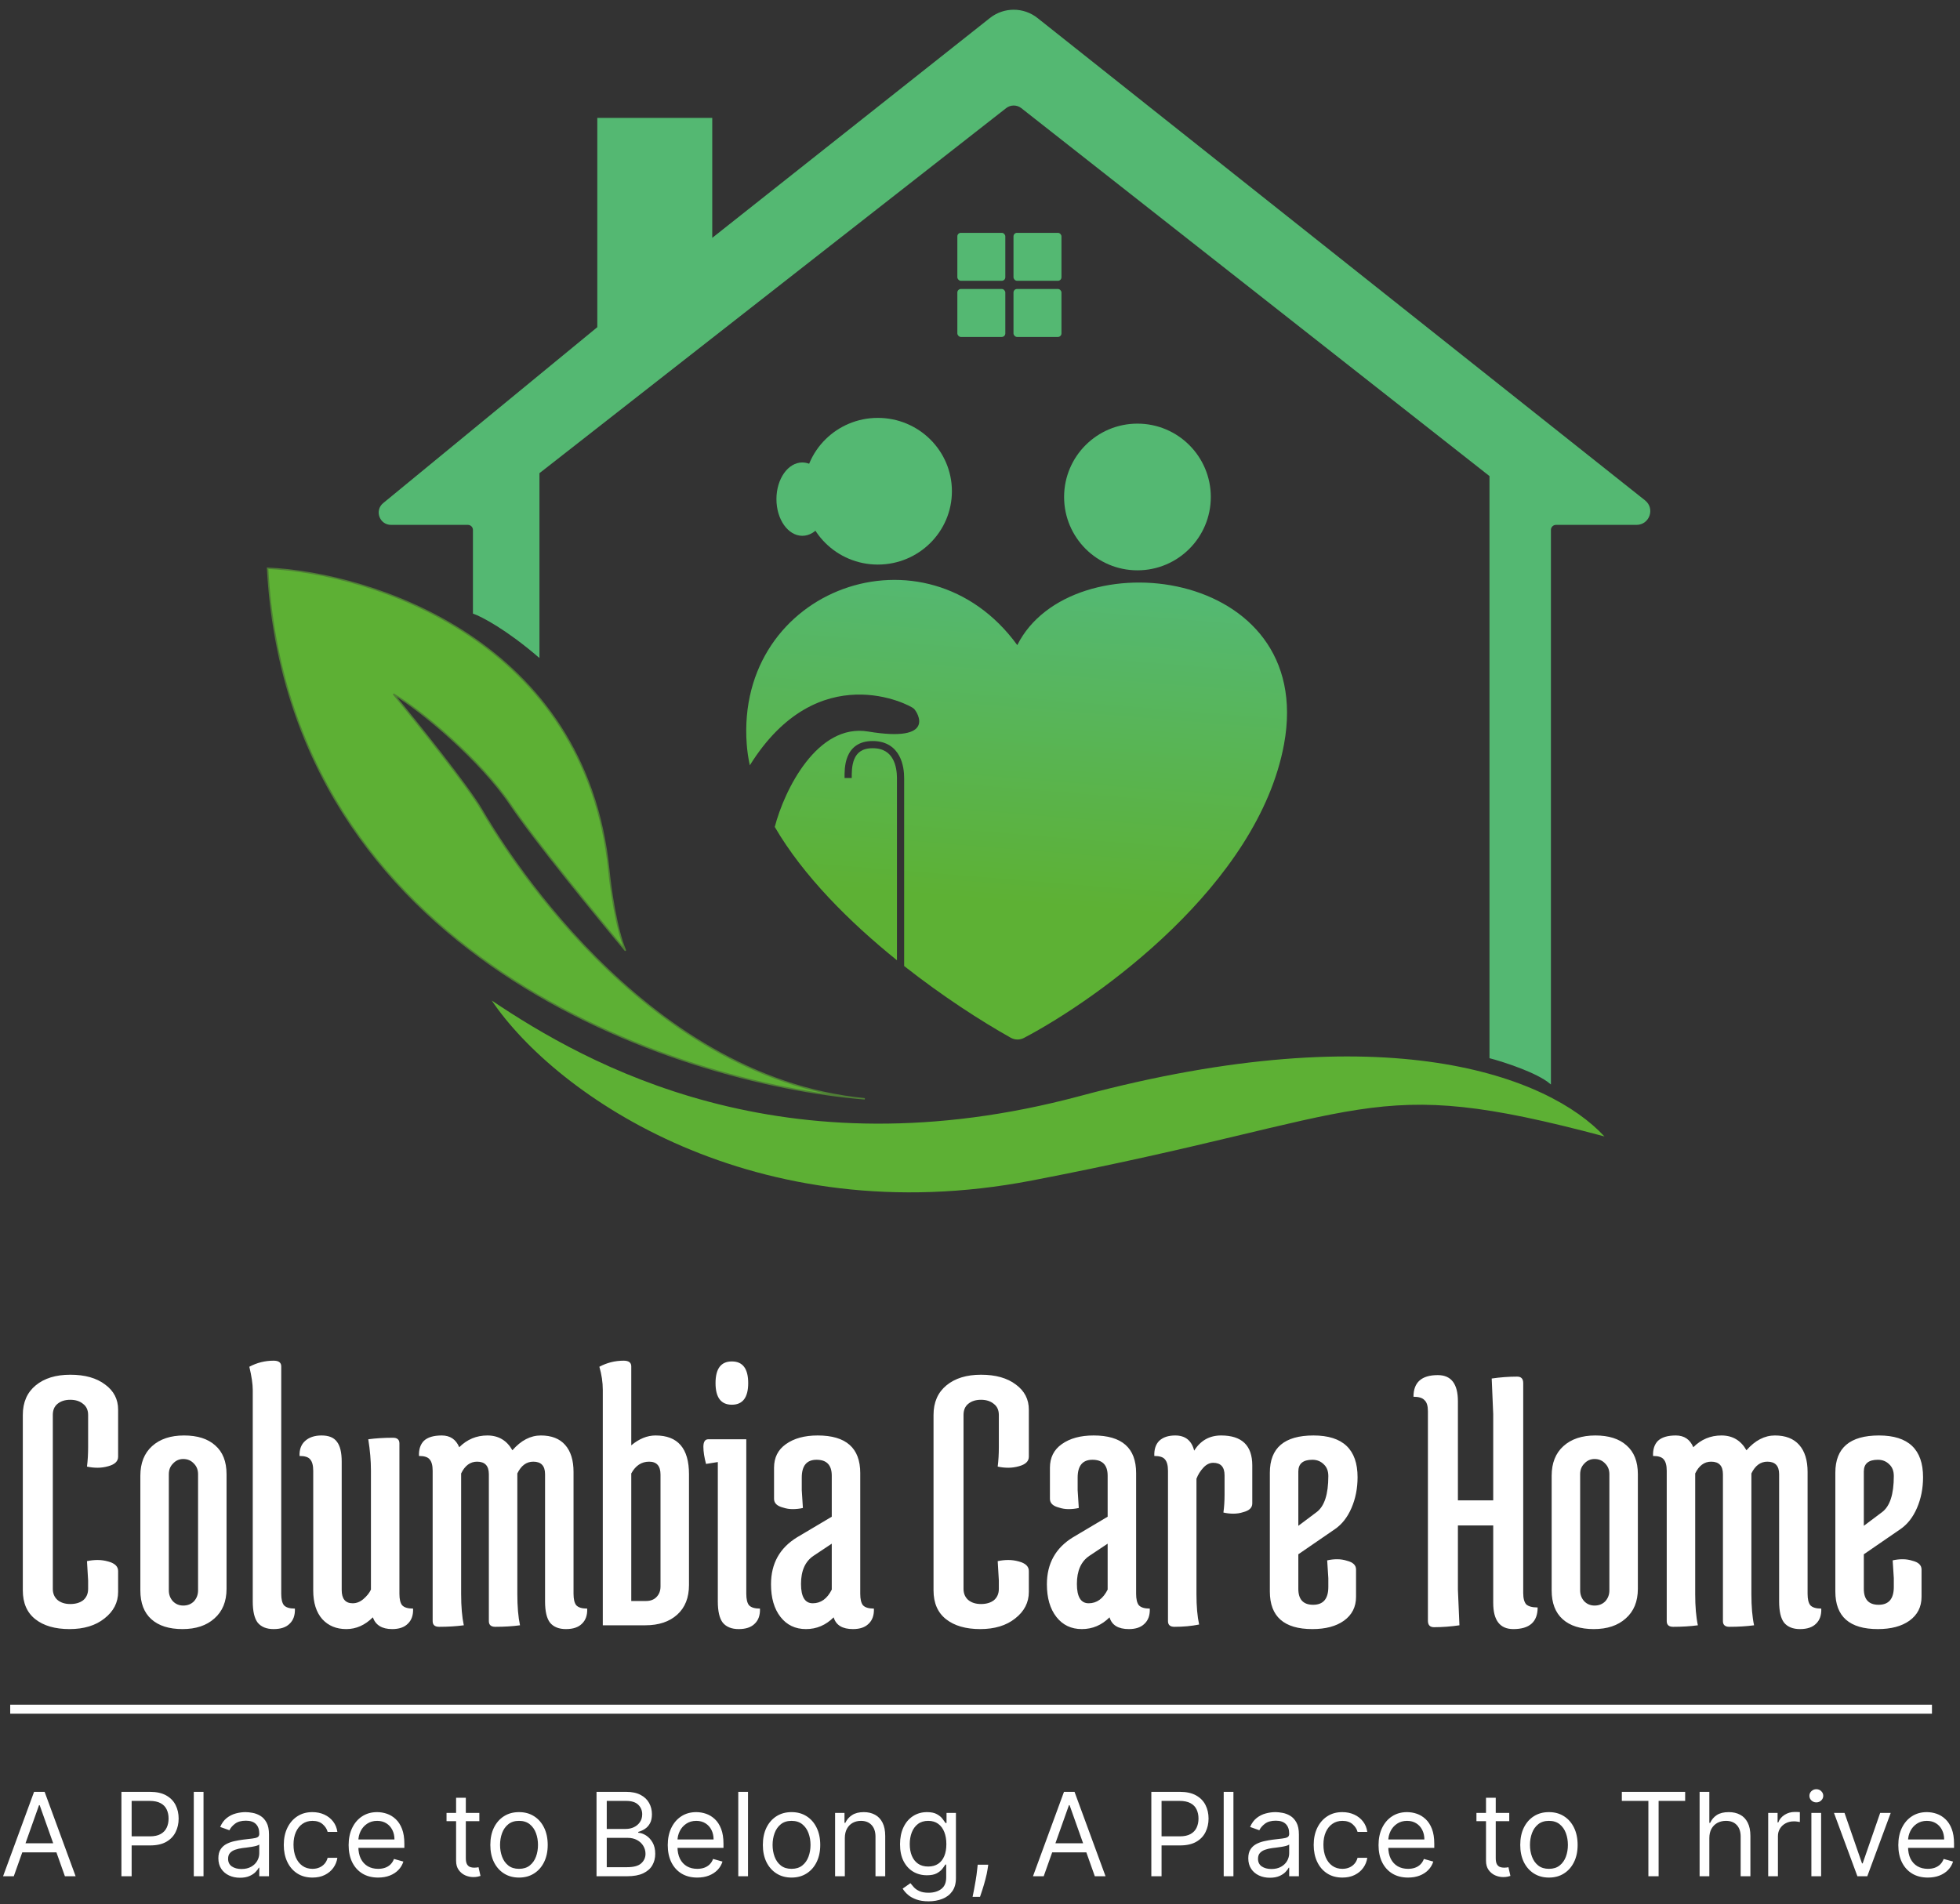 <svg width="12765" height="12405" viewBox="0 0 12765 12405" fill="none" xmlns="http://www.w3.org/2000/svg">
<rect x="0" y="0" width="12765" height="12405" fill="#333333" stroke="none"/>
<path d="M769.292 10369.4C769.292 10438.6 739.616 10496.3 680.265 10542.5C622.562 10588.6 546.724 10611.7 452.751 10611.7C358.778 10611.7 284.589 10590.3 230.183 10547.4C175.778 10504.6 148.575 10441.9 148.575 10359.5V9216.96C148.575 9134.53 176.602 9070.23 232.656 9024.07C288.71 8977.91 363.724 8954.82 457.697 8954.82C553.319 8954.82 629.156 8976.26 685.211 9019.12C741.265 9060.34 769.292 9114.74 769.292 9182.34V9488.99C769.292 9518.66 747.859 9539.27 704.994 9550.81C681.913 9557.41 658.832 9560.7 635.751 9560.7C612.67 9560.7 589.589 9558.23 566.508 9553.28C571.454 9513.72 573.927 9471.68 573.927 9427.16V9216.96C573.927 9185.64 563.21 9161.73 541.778 9145.24C520.346 9127.11 492.319 9118.04 457.697 9118.04C423.075 9118.04 395.048 9127.11 373.616 9145.24C353.832 9161.73 343.94 9185.64 343.94 9216.96V10349.6C343.94 10379.3 353.832 10403.2 373.616 10421.3C395.048 10439.4 423.075 10448.5 457.697 10448.5C492.319 10448.5 520.346 10440.3 541.778 10423.8C563.21 10405.6 573.927 10380.9 573.927 10349.6V10295.2L566.508 10169.1C589.589 10164.1 612.67 10161.6 635.751 10161.6C658.832 10161.6 681.913 10164.9 704.994 10171.5C747.859 10183.1 769.292 10203.7 769.292 10233.4V10369.4ZM914.077 10359.5V9612.64C914.077 9530.2 939.631 9465.91 990.739 9419.74C1041.85 9373.58 1111.09 9350.5 1198.47 9350.5C1285.85 9350.5 1353.44 9371.93 1401.25 9414.8C1450.71 9457.66 1475.44 9520.31 1475.44 9602.74V10349.6C1475.44 10432 1449.06 10496.3 1396.31 10542.5C1345.2 10588.6 1275.96 10611.7 1188.58 10611.7C1101.2 10611.7 1033.6 10590.3 985.793 10547.4C937.982 10504.6 914.077 10441.9 914.077 10359.5ZM1099.55 9602.74V10359.5C1099.55 10387.5 1108.62 10411.4 1126.75 10431.2C1144.89 10449.3 1167.14 10458.4 1193.52 10458.4C1221.55 10458.4 1244.63 10449.3 1262.77 10431.2C1280.9 10411.4 1289.97 10387.5 1289.97 10359.5V9602.74C1289.97 9574.72 1280.9 9551.64 1262.77 9533.5C1244.63 9513.72 1221.55 9503.83 1193.52 9503.83C1167.14 9503.83 1144.89 9513.72 1126.75 9533.5C1108.62 9551.64 1099.55 9574.72 1099.55 9602.74ZM1646.12 9053.74C1646.12 9015.82 1638.7 8965.54 1623.86 8902.89C1673.32 8876.51 1726.08 8863.32 1782.13 8863.32C1815.1 8863.32 1831.59 8875.69 1831.59 8900.42V10381.7C1831.59 10416.4 1837.36 10441.1 1848.9 10455.9C1862.09 10470.8 1885.99 10478.2 1920.62 10478.2C1922.26 10521 1910.72 10554 1885.99 10577.1C1862.91 10600.2 1828.29 10611.7 1782.13 10611.7C1735.97 10611.7 1701.35 10597.7 1678.26 10569.7C1656.83 10541.7 1646.12 10495.5 1646.12 10431.2V9053.74ZM2415.83 9578.01C2415.83 9515.37 2410.06 9447.77 2398.52 9375.23C2447.98 9368.64 2501.56 9365.34 2559.26 9365.34C2587.29 9365.34 2601.3 9377.7 2601.3 9402.43V10381.7C2601.3 10416.4 2607.07 10441.1 2618.61 10455.9C2631.8 10470.8 2655.71 10478.2 2690.33 10478.2C2691.98 10521 2680.44 10554 2655.71 10577.1C2632.63 10600.2 2598.83 10611.7 2554.32 10611.7C2488.37 10611.7 2446.33 10586.2 2428.19 10535.1C2377.09 10586.2 2319.38 10611.7 2255.09 10611.7C2190.79 10611.7 2138.86 10590.3 2099.29 10547.4C2059.72 10502.9 2039.94 10440.3 2039.94 10359.5V9580.49C2039.94 9545.87 2033.34 9521.14 2020.15 9506.3C2008.61 9491.46 1985.53 9484.04 1950.91 9484.04C1949.26 9442.83 1960.8 9410.68 1985.53 9387.6C2011.91 9362.87 2048.18 9350.5 2094.34 9350.5C2140.5 9350.5 2173.48 9363.69 2193.26 9390.07C2214.69 9416.45 2225.41 9460.14 2225.41 9521.14V10357C2225.41 10414.7 2249.32 10443.6 2297.13 10443.6C2321.86 10443.6 2344.94 10434.5 2366.37 10416.4C2389.45 10396.6 2405.94 10376 2415.83 10354.5V9578.01ZM3003.28 10384.2C3003.28 10465 3009.05 10532.6 3020.59 10587C2971.13 10593.6 2917.55 10596.9 2859.84 10596.9C2831.82 10596.9 2817.8 10584.5 2817.8 10559.8V9580.49C2817.8 9545.87 2811.21 9521.14 2798.02 9506.3C2786.48 9491.46 2763.4 9484.04 2728.78 9484.04C2727.13 9441.18 2737.84 9408.2 2760.93 9385.12C2785.66 9362.04 2824.4 9350.5 2877.16 9350.5C2931.56 9350.5 2969.48 9376.05 2990.91 9427.16C3042.02 9376.05 3103.02 9350.5 3173.91 9350.5C3246.45 9350.5 3300.86 9382.65 3337.13 9446.95C3393.18 9382.65 3455.01 9350.5 3522.6 9350.5C3591.85 9350.5 3644.6 9371.11 3680.87 9412.33C3717.14 9453.54 3735.28 9512.07 3735.28 9587.91V10381.7C3735.28 10416.4 3741.05 10441.1 3752.59 10455.9C3765.78 10470.8 3789.68 10478.2 3824.3 10478.2C3825.95 10521 3814.41 10554 3789.68 10577.1C3766.6 10600.2 3731.98 10611.7 3685.82 10611.7C3639.66 10611.7 3605.03 10597.7 3581.95 10569.7C3560.52 10541.7 3549.8 10495.5 3549.8 10431.2V9602.74C3549.8 9548.34 3524.25 9521.14 3473.14 9521.14C3428.63 9521.14 3394.01 9546.69 3369.28 9597.8V10384.2C3369.28 10465 3375.05 10532.6 3386.59 10587C3337.13 10593.6 3283.55 10596.9 3225.84 10596.9C3197.82 10596.9 3183.8 10584.5 3183.8 10559.8V9602.74C3183.8 9548.34 3158.25 9521.14 3107.14 9521.14C3062.63 9521.14 3028.01 9546.69 3003.28 9597.8V10384.2ZM3925.83 9053.74C3925.83 9004.28 3918.41 8954 3903.58 8902.89C3953.03 8876.51 4005.79 8863.32 4061.85 8863.32C4094.82 8863.32 4111.3 8875.69 4111.3 8900.42V9414.8C4162.41 9371.93 4215.17 9350.5 4269.58 9350.5C4414.66 9350.5 4487.2 9434.58 4487.2 9602.74V10324.9C4487.2 10407.3 4461.64 10471.6 4410.53 10517.7C4359.43 10563.9 4290.18 10587 4202.81 10587H3925.83V9053.74ZM4111.3 10428.7H4207.75C4235.78 10428.7 4258.03 10420.5 4274.52 10404C4292.66 10385.9 4301.72 10362.8 4301.72 10334.7V9605.22C4301.72 9549.16 4276.99 9521.14 4227.53 9521.14C4178.08 9521.14 4139.33 9546.69 4111.3 9597.8V10428.7ZM4766.45 9150.19C4695.56 9150.19 4660.11 9103.2 4660.11 9009.23C4660.11 8915.26 4695.56 8868.27 4766.45 8868.27C4837.34 8868.27 4872.79 8915.26 4872.79 9009.23C4872.79 9103.2 4837.34 9150.19 4766.45 9150.19ZM4613.13 9375.23H4860.42V10381.7C4860.42 10416.4 4866.19 10441.1 4877.73 10455.9C4890.92 10470.8 4914.83 10478.2 4949.45 10478.2C4951.1 10521 4939.56 10554 4914.83 10577.1C4891.75 10600.2 4857.13 10611.7 4810.96 10611.7C4764.8 10611.7 4730.18 10597.7 4707.1 10569.7C4685.67 10541.7 4674.95 10495.5 4674.95 10431.2V9523.61L4598.29 9535.97C4586.75 9493.11 4580.98 9456.01 4580.98 9424.69C4580.98 9391.72 4591.69 9375.23 4613.13 9375.23ZM5298.35 10134.4C5243.95 10170.7 5216.74 10231.7 5216.74 10317.4C5216.74 10401.5 5242.3 10443.6 5293.41 10443.6C5346.16 10443.6 5387.38 10413.9 5417.06 10354.5V10055.3L5298.35 10134.4ZM5325.56 9350.5C5510.2 9350.5 5602.53 9432.11 5602.53 9595.33V10381.7C5602.53 10416.4 5608.3 10441.1 5619.84 10455.9C5633.03 10470.8 5656.93 10478.2 5691.56 10478.2C5693.2 10521 5681.66 10554 5656.93 10577.1C5633.85 10600.2 5600.06 10611.7 5555.54 10611.7C5486.3 10611.7 5444.26 10586.2 5429.42 10535.1C5378.31 10586.2 5318.14 10611.7 5248.89 10611.7C5179.65 10611.7 5124.42 10585.3 5083.2 10532.6C5041.99 10479.8 5021.38 10408.9 5021.38 10319.9C5021.38 10184.7 5078.26 10082.5 5192.01 10013.3L5417.06 9879.72V9612.64C5417.06 9543.39 5384.08 9508.77 5318.14 9508.77C5253.84 9508.77 5221.69 9547.51 5221.69 9625V9706.61L5229.11 9822.84C5207.68 9827.78 5185.42 9830.26 5162.34 9830.26C5140.91 9830.26 5120.3 9826.96 5100.51 9820.37C5060.95 9810.47 5041.16 9791.51 5041.16 9763.49V9560.7C5041.16 9494.76 5066.72 9443.65 5117.83 9407.38C5170.58 9369.46 5239.83 9350.5 5325.56 9350.5ZM6700.57 10369.4C6700.57 10438.6 6670.89 10496.3 6611.54 10542.5C6553.84 10588.6 6478 10611.7 6384.03 10611.7C6290.05 10611.7 6215.86 10590.3 6161.46 10547.4C6107.05 10504.6 6079.85 10441.9 6079.85 10359.5V9216.96C6079.85 9134.53 6107.88 9070.23 6163.93 9024.07C6219.99 8977.91 6295 8954.82 6388.97 8954.82C6484.59 8954.82 6560.43 8976.26 6616.49 9019.12C6672.54 9060.34 6700.57 9114.74 6700.57 9182.34V9488.99C6700.57 9518.66 6679.14 9539.27 6636.27 9550.81C6613.19 9557.41 6590.11 9560.7 6567.03 9560.7C6543.95 9560.7 6520.87 9558.23 6497.78 9553.28C6502.73 9513.72 6505.2 9471.68 6505.2 9427.16V9216.96C6505.2 9185.64 6494.49 9161.73 6473.05 9145.24C6451.62 9127.11 6423.59 9118.04 6388.97 9118.04C6354.35 9118.04 6326.32 9127.11 6304.89 9145.24C6285.11 9161.73 6275.22 9185.64 6275.22 9216.96V10349.6C6275.22 10379.3 6285.11 10403.2 6304.89 10421.3C6326.32 10439.4 6354.35 10448.5 6388.97 10448.5C6423.59 10448.5 6451.62 10440.3 6473.05 10423.8C6494.49 10405.6 6505.2 10380.9 6505.2 10349.6V10295.2L6497.78 10169.1C6520.87 10164.1 6543.95 10161.6 6567.03 10161.6C6590.11 10161.6 6613.19 10164.9 6636.27 10171.5C6679.14 10183.1 6700.57 10203.7 6700.57 10233.4V10369.4ZM7095.12 10134.4C7040.72 10170.7 7013.52 10231.7 7013.52 10317.4C7013.52 10401.5 7039.07 10443.6 7090.18 10443.6C7142.93 10443.6 7184.15 10413.9 7213.83 10354.5V10055.3L7095.12 10134.4ZM7122.33 9350.5C7306.98 9350.5 7399.3 9432.11 7399.3 9595.33V10381.7C7399.3 10416.4 7405.07 10441.1 7416.61 10455.9C7429.8 10470.8 7453.7 10478.2 7488.33 10478.2C7489.98 10521 7478.43 10554 7453.7 10577.1C7430.62 10600.2 7396.83 10611.7 7352.31 10611.7C7283.07 10611.7 7241.03 10586.2 7226.19 10535.1C7175.08 10586.2 7114.91 10611.7 7045.66 10611.7C6976.42 10611.7 6921.19 10585.3 6879.97 10532.6C6838.76 10479.8 6818.15 10408.9 6818.15 10319.9C6818.15 10184.7 6875.03 10082.5 6988.79 10013.3L7213.83 9879.72V9612.64C7213.83 9543.39 7180.85 9508.77 7114.91 9508.77C7050.61 9508.77 7018.46 9547.51 7018.46 9625V9706.61L7025.88 9822.84C7004.45 9827.78 6982.19 9830.26 6959.11 9830.26C6937.68 9830.26 6917.07 9826.96 6897.29 9820.37C6857.72 9810.47 6837.93 9791.51 6837.93 9763.49V9560.7C6837.93 9494.76 6863.49 9443.65 6914.6 9407.38C6967.35 9369.46 7036.6 9350.5 7122.33 9350.5ZM7792.25 10384.2C7792.25 10463.3 7798.02 10529.3 7809.56 10582C7760.1 10591.9 7706.52 10596.9 7648.82 10596.9C7620.79 10596.9 7606.78 10584.5 7606.78 10559.8V9580.49C7606.78 9545.87 7600.18 9521.14 7586.99 9506.3C7575.45 9491.46 7552.37 9484.04 7517.75 9484.04C7516.1 9441.18 7526.82 9408.2 7549.9 9385.12C7574.63 9362.04 7609.25 9350.5 7653.76 9350.5C7719.71 9350.5 7760.93 9383.47 7777.41 9449.42C7818.63 9383.47 7877.16 9350.5 7952.99 9350.5C8088.18 9350.5 8155.78 9415.62 8155.78 9545.87V9793.16C8155.78 9821.19 8135.99 9840.15 8096.43 9850.04C8076.64 9856.64 8055.21 9859.93 8032.13 9859.93C8010.7 9859.93 7989.27 9857.46 7967.83 9852.51C7972.78 9816.24 7975.25 9777.5 7975.25 9736.28V9610.16C7975.25 9555.76 7950.52 9528.55 7901.06 9528.55C7877.98 9528.55 7856.55 9539.27 7836.76 9560.7C7816.98 9582.14 7802.14 9606.04 7792.25 9632.42V10384.2ZM8651.05 9615.11C8651.05 9582.14 8641.16 9556.58 8621.37 9538.45C8601.59 9518.66 8576.86 9508.77 8547.18 9508.77C8486.18 9508.77 8455.68 9534.33 8455.68 9585.43V9939.07L8574.39 9850.04C8625.5 9812.12 8651.05 9733.81 8651.05 9615.11ZM8270.21 10366.9V9592.85C8270.21 9431.28 8365.01 9350.5 8554.6 9350.5C8745.85 9350.5 8841.47 9441.18 8841.47 9622.53C8841.47 9695.07 8828.28 9761.84 8801.9 9822.84C8775.52 9883.84 8739.25 9930 8693.09 9961.33L8455.68 10124.5V10349.6C8455.68 10418.8 8487.83 10453.4 8552.13 10453.4C8618.08 10453.4 8651.05 10414.7 8651.05 10337.2V10280.3L8643.63 10164.1C8665.06 10159.2 8686.5 10156.7 8707.93 10156.7C8731.01 10156.7 8752.44 10160 8772.23 10166.6C8811.79 10176.5 8831.58 10195.4 8831.58 10223.5V10401.5C8831.58 10467.5 8805.2 10519.4 8752.44 10557.3C8701.33 10593.6 8632.91 10611.7 8547.18 10611.7C8362.54 10611.7 8270.21 10530.1 8270.21 10366.9ZM9299.65 10557.3V9192.23C9299.65 9157.61 9292.23 9133.7 9277.39 9120.51C9264.2 9105.68 9240.29 9098.26 9205.67 9098.26C9205.67 9004.28 9258.43 8957.3 9363.94 8957.3C9451.32 8957.3 9495.01 9014.18 9495.01 9127.93V9773.38H9725V9212.01L9715.11 8979.55C9771.16 8971.31 9826.39 8967.19 9880.79 8967.19C9907.17 8967.19 9920.36 8981.2 9920.36 9009.23V10376.8C9920.36 10411.4 9926.96 10436.1 9940.15 10451C9954.98 10464.2 9979.71 10470.8 10014.3 10470.8C10014.3 10564.7 9961.58 10611.7 9856.06 10611.7C9768.69 10611.7 9725 10554.8 9725 10441.1V9936.6H9495.01V10354.5L9504.9 10587C9448.85 10595.2 9393.62 10599.4 9339.21 10599.4C9312.83 10599.4 9299.65 10585.3 9299.65 10557.3ZM10105.6 10359.5V9612.64C10105.6 9530.2 10131.2 9465.91 10182.3 9419.74C10233.4 9373.58 10302.6 9350.5 10390 9350.5C10477.4 9350.5 10545 9371.93 10592.8 9414.8C10642.3 9457.66 10667 9520.31 10667 9602.74V10349.6C10667 10432 10640.6 10496.3 10587.9 10542.5C10536.7 10588.6 10467.5 10611.7 10380.1 10611.7C10292.7 10611.7 10225.1 10590.3 10177.3 10547.4C10129.5 10504.6 10105.6 10441.9 10105.6 10359.5ZM10291.1 9602.74V10359.5C10291.1 10387.5 10300.2 10411.4 10318.3 10431.2C10336.4 10449.3 10358.7 10458.4 10385.1 10458.4C10413.1 10458.4 10436.2 10449.3 10454.3 10431.2C10472.4 10411.4 10481.5 10387.5 10481.5 10359.5V9602.74C10481.5 9574.72 10472.4 9551.64 10454.3 9533.5C10436.2 9513.72 10413.1 9503.83 10385.1 9503.83C10358.7 9503.83 10336.4 9513.72 10318.3 9533.5C10300.2 9551.64 10291.1 9574.72 10291.1 9602.74ZM11040.4 10384.2C11040.4 10465 11046.2 10532.6 11057.8 10587C11008.3 10593.6 10954.7 10596.9 10897 10596.9C10869 10596.9 10855 10584.5 10855 10559.8V9580.49C10855 9545.87 10848.4 9521.14 10835.2 9506.3C10823.6 9491.46 10800.6 9484.04 10765.9 9484.04C10764.3 9441.18 10775 9408.2 10798.1 9385.12C10822.8 9362.04 10861.6 9350.5 10914.3 9350.5C10968.7 9350.5 11006.6 9376.05 11028.1 9427.16C11079.2 9376.05 11140.2 9350.5 11211.1 9350.5C11283.6 9350.5 11338 9382.65 11374.3 9446.95C11430.4 9382.65 11492.2 9350.5 11559.8 9350.5C11629 9350.5 11681.8 9371.11 11718 9412.33C11754.3 9453.54 11772.4 9512.07 11772.4 9587.91V10381.7C11772.4 10416.4 11778.2 10441.1 11789.8 10455.9C11802.9 10470.8 11826.9 10478.2 11861.5 10478.2C11863.1 10521 11851.6 10554 11826.9 10577.1C11803.8 10600.2 11769.1 10611.7 11723 10611.7C11676.8 10611.7 11642.2 10597.7 11619.1 10569.7C11597.7 10541.7 11587 10495.5 11587 10431.2V9602.74C11587 9548.34 11561.4 9521.14 11510.3 9521.14C11465.8 9521.14 11431.2 9546.69 11406.4 9597.8V10384.2C11406.4 10465 11412.2 10532.6 11423.8 10587C11374.3 10593.6 11320.7 10596.9 11263 10596.9C11235 10596.9 11221 10584.5 11221 10559.8V9602.74C11221 9548.34 11195.4 9521.14 11144.3 9521.14C11099.8 9521.14 11065.2 9546.69 11040.4 9597.8V10384.2ZM12333.9 9615.11C12333.9 9582.14 12324.1 9556.58 12304.3 9538.45C12284.5 9518.66 12259.8 9508.77 12230.1 9508.77C12169.1 9508.77 12138.6 9534.33 12138.6 9585.43V9939.07L12257.3 9850.04C12308.4 9812.12 12333.9 9733.81 12333.9 9615.11ZM11953.1 10366.9V9592.85C11953.1 9431.28 12047.9 9350.5 12237.5 9350.5C12428.7 9350.5 12524.4 9441.18 12524.4 9622.53C12524.4 9695.07 12511.2 9761.84 12484.8 9822.84C12458.4 9883.84 12422.1 9930 12376 9961.33L12138.6 10124.5V10349.6C12138.6 10418.8 12170.7 10453.4 12235 10453.4C12301 10453.4 12333.9 10414.7 12333.9 10337.2V10280.3L12326.5 10164.1C12348 10159.2 12369.4 10156.7 12390.8 10156.7C12413.9 10156.7 12435.3 10160 12455.1 10166.6C12494.7 10176.5 12514.5 10195.4 12514.5 10223.5V10401.5C12514.5 10467.5 12488.1 10519.4 12435.3 10557.3C12384.2 10593.6 12315.8 10611.7 12230.1 10611.7C12045.4 10611.7 11953.1 10530.1 11953.1 10366.9Z" fill="white"/>
<rect x="66.562" y="11104.3" width="12515.8" height="58.417" fill="white"/>
<path d="M1742.87 3701.5C1878.48 6225.38 4392.31 7057.25 5632.28 7157.71C4167.86 7016.44 3249.66 5467.27 3136.65 5274.22C3046.25 5119.77 2716.01 4707.6 2562.19 4520.82C2745.83 4629.12 3131.94 4954.02 3325 5241.26C3479.45 5471.04 3888.48 5971.11 4073.69 6192.42C4013.42 6049.27 3976.38 5784.33 3965.39 5669.75C3814.71 4170.49 2420.93 3732.9 1742.87 3701.5Z" fill="#5DB034" stroke="#4F7E36" stroke-width="9.417"/>
<path d="M7035.47 7138.88C9036.68 6602.08 10086.7 7011.73 10449.3 7402.56C8895.42 6988.2 8970.76 7256.59 6719.99 7689.79C4919.37 8036.35 3621.65 7138.88 3202.57 6517.32C3819.41 6931.69 5097.42 7658.74 7035.47 7138.88Z" fill="#5DB034"/>
<path d="M3508.64 3079.96V4275.97C3297.69 4095.16 3138.22 4012.28 3084.85 3993.45V3451.95C3084.85 3431.14 3067.99 3414.28 3047.19 3414.28H2546.52C2475.79 3414.28 2444.04 3325.63 2498.68 3280.73L3894.76 2133.5V772.684H4634.02V1559.04L6450.05 120.989C6539.22 50.384 6665.26 50.47 6754.32 121.196L10711 3263.14C10773.9 3313.06 10738.6 3414.28 10658.3 3414.28H10133.8C10113 3414.28 10096.1 3431.14 10096.1 3451.95V7054.12C10009.5 6982.55 9799.49 6914.43 9705.32 6889.31V3098.79L6654.53 700.749C6623.84 676.631 6580.66 676.582 6549.92 700.629L3508.64 3079.96Z" fill="#54B872" stroke="#54B872" stroke-width="9.417"/>
<path d="M4863.25 4847.45C4788.8 3829.92 6029.69 3383.2 6625.31 4202.18C6972.67 3507.3 8576.37 3687.47 8362.64 4847.45C8194.14 5762 7153.84 6505.73 6668.72 6760.94C6641.62 6775.21 6609.55 6774.74 6582.84 6759.76C6389.56 6651.37 6138.66 6489.62 5888.46 6292.5V5067.93C5888.46 5033.07 5883.89 4973.97 5856.09 4922.82C5842 4896.89 5821.74 4872.64 5792.88 4854.97C5763.96 4837.26 5727.74 4826.97 5683.05 4826.98C5638.22 4826.99 5602.91 4837.76 5575.69 4856.58C5548.54 4875.36 5531.26 4900.88 5520.29 4927.4C5498.86 4979.27 5500.35 5038.63 5500.35 5067.93H5547.18C5547.18 5036.35 5546.36 4986.96 5563.58 4945.3C5571.95 4925.05 5584.24 4907.61 5602.33 4895.11C5620.34 4882.65 5645.92 4873.83 5683.06 4873.82C5720.33 4873.81 5747.84 4882.31 5768.42 4894.91C5789.05 4907.54 5804.03 4925.11 5814.94 4945.18C5836.46 4984.77 5841.32 5032.64 5841.61 5064.87L5841.62 5067.94V6255.17C5533.22 6006.52 5231.42 5705.7 5045.84 5386.51C5108.58 5144.59 5323.2 4709.95 5654.2 4765.12C6100.92 4839.57 5976.83 4641.07 5952.01 4616.25C5928.07 4592.32 5326.86 4272.86 4883.38 4985.28C4873.43 4939.39 4866.61 4893.42 4863.25 4847.45Z" fill="url(#paint0_linear_347_23)"/>
<ellipse cx="5717.15" cy="3199.82" rx="482.419" ry="477.736" fill="#54B872"/>
<ellipse cx="5225.37" cy="3251.29" rx="168.613" ry="238.868" fill="#54B872"/>
<ellipse cx="7407.96" cy="3237.27" rx="477.736" ry="477.736" fill="#54B872"/>
<path d="M89.802 12221.7H19.998L221.893 11671.9H290.623L492.518 12221.7H422.714L258.406 11758.9H254.11L89.802 12221.7ZM115.576 12006.9H396.94V12066H115.576V12006.9ZM790.797 12221.7V11671.9H976.583C1019.72 11671.9 1054.98 11679.7 1082.36 11695.2C1109.93 11710.6 1130.33 11731.5 1143.58 11757.8C1156.82 11784.1 1163.44 11813.5 1163.44 11845.9C1163.44 11878.3 1156.82 11907.7 1143.58 11934.2C1130.51 11960.7 1110.28 11981.8 1082.9 11997.5C1055.52 12013.1 1020.43 12020.9 977.657 12020.9H844.492V11961.8H975.509C1005.04 11961.8 1028.76 11956.7 1046.66 11946.5C1064.55 11936.3 1077.53 11922.6 1085.58 11905.2C1093.82 11887.7 1097.93 11867.9 1097.93 11845.9C1097.93 11823.8 1093.82 11804.2 1085.58 11786.8C1077.53 11769.4 1064.46 11755.8 1046.39 11746C1028.31 11736 1004.33 11730.9 974.435 11730.9H857.379V12221.7H790.797ZM1325.47 11671.9V12221.7H1262.11V11671.9H1325.47ZM1562.87 12231.4C1536.74 12231.4 1513.02 12226.5 1491.72 12216.6C1470.42 12206.6 1453.51 12192.2 1440.98 12173.4C1428.45 12154.4 1422.19 12131.5 1422.19 12104.7C1422.19 12081 1426.84 12061.9 1436.15 12047.2C1445.46 12032.4 1457.9 12020.7 1473.47 12012.3C1489.04 12003.9 1506.22 11997.6 1525.02 11993.5C1543.99 11989.2 1563.05 11985.8 1582.2 11983.3C1607.26 11980.1 1627.57 11977.7 1643.15 11976.1C1658.9 11974.3 1670.35 11971.3 1677.51 11967.2C1684.85 11963.1 1688.52 11955.9 1688.52 11945.7V11943.6C1688.52 11917.1 1681.27 11896.5 1666.77 11881.8C1652.45 11867.2 1630.71 11859.8 1601.53 11859.8C1571.28 11859.8 1547.57 11866.4 1530.38 11879.7C1513.2 11892.9 1501.12 11907.1 1494.14 11922.1L1434 11900.6C1444.74 11875.6 1459.06 11856.1 1476.96 11842.1C1495.04 11828 1514.72 11818.1 1536.02 11812.6C1557.5 11806.8 1578.62 11804 1599.38 11804C1612.63 11804 1627.84 11805.6 1645.02 11808.8C1662.39 11811.9 1679.12 11818.2 1695.23 11827.9C1711.52 11837.5 1725.03 11852.1 1735.77 11871.6C1746.51 11891.1 1751.88 11917.3 1751.88 11950V12221.7H1688.52V12165.9H1685.3C1681 12174.8 1673.84 12184.4 1663.82 12194.6C1653.79 12204.8 1640.46 12213.5 1623.81 12220.7C1607.17 12227.8 1586.85 12231.4 1562.87 12231.4ZM1572.54 12174.5C1597.59 12174.5 1618.71 12169.6 1635.9 12159.7C1653.26 12149.9 1666.32 12137.2 1675.09 12121.6C1684.04 12106 1688.52 12089.6 1688.52 12072.5V12014.5C1685.83 12017.7 1679.93 12020.6 1670.8 12023.3C1661.85 12025.8 1651.47 12028.1 1639.66 12030C1628.02 12031.8 1616.66 12033.4 1605.56 12034.9C1594.64 12036.1 1585.78 12037.2 1578.98 12038.1C1562.51 12040.2 1547.12 12043.7 1532.8 12048.6C1518.66 12053.2 1507.21 12060.3 1498.44 12069.8C1489.84 12079.1 1485.55 12091.8 1485.55 12107.9C1485.55 12129.9 1493.69 12146.6 1509.98 12157.8C1526.45 12168.9 1547.3 12174.5 1572.54 12174.5ZM2035.06 12230.3C1996.39 12230.3 1963.1 12221.2 1935.18 12202.9C1907.26 12184.7 1885.78 12159.5 1870.75 12127.5C1855.71 12095.5 1848.19 12058.9 1848.19 12017.7C1848.19 11975.8 1855.89 11938.8 1871.28 11906.8C1886.86 11874.6 1908.51 11849.4 1936.26 11831.4C1964.18 11813.1 1996.75 11804 2033.98 11804C2062.98 11804 2089.11 11809.3 2112.38 11820.1C2135.64 11830.8 2154.71 11845.9 2169.56 11865.2C2184.42 11884.5 2193.64 11907.1 2197.22 11932.8H2133.85C2129.02 11914.1 2118.28 11897.4 2101.64 11882.9C2085.17 11868.2 2062.98 11860.9 2035.06 11860.9C2010.36 11860.9 1988.7 11867.3 1970.08 11880.2C1951.65 11892.9 1937.24 11910.9 1926.86 11934.2C1916.66 11957.3 1911.56 11984.4 1911.56 12015.5C1911.56 12047.4 1916.57 12075.1 1926.59 12098.8C1936.79 12122.4 1951.11 12140.7 1969.55 12153.8C1988.16 12166.9 2010 12173.4 2035.06 12173.4C2051.52 12173.4 2066.47 12170.5 2079.89 12164.8C2093.31 12159.1 2104.68 12150.8 2113.99 12140.1C2123.29 12129.4 2129.92 12116.5 2133.85 12101.4H2197.22C2193.64 12125.8 2184.78 12147.7 2170.64 12167.2C2156.68 12186.6 2138.15 12201.9 2115.06 12213.4C2092.15 12224.7 2065.48 12230.3 2035.06 12230.3ZM2462.74 12230.3C2423.01 12230.3 2388.73 12221.5 2359.91 12204C2331.28 12186.3 2309.17 12161.6 2293.6 12129.9C2278.21 12098 2270.51 12061 2270.51 12018.8C2270.51 11976.5 2278.21 11939.3 2293.6 11907.1C2309.17 11874.7 2330.83 11849.4 2358.57 11831.4C2386.49 11813.1 2419.07 11804 2456.3 11804C2477.77 11804 2498.98 11807.6 2519.93 11814.7C2540.87 11821.9 2559.93 11833.5 2577.11 11849.6C2594.29 11865.5 2607.99 11886.7 2618.19 11913C2628.39 11939.3 2633.49 11971.7 2633.49 12010.2V12037H2315.61V11982.2H2569.06C2569.06 11959 2564.4 11938.2 2555.1 11920C2545.97 11901.7 2532.9 11887.3 2515.9 11876.7C2499.07 11866.2 2479.21 11860.9 2456.3 11860.9C2431.06 11860.9 2409.22 11867.2 2390.79 11879.7C2372.53 11892 2358.48 11908.1 2348.64 11928C2338.79 11947.9 2333.87 11969.2 2333.87 11991.9V12028.4C2333.87 12059.6 2339.24 12086 2349.98 12107.6C2360.9 12129.1 2376.02 12145.5 2395.35 12156.8C2414.68 12167.9 2437.14 12173.4 2462.74 12173.4C2479.39 12173.4 2494.42 12171.1 2507.84 12166.4C2521.45 12161.6 2533.17 12154.4 2543.01 12144.9C2552.86 12135.3 2560.47 12123.3 2565.84 12109L2627.05 12126.1C2620.6 12146.9 2609.78 12165.2 2594.56 12180.9C2579.35 12196.5 2560.56 12208.7 2538.18 12217.4C2515.81 12226 2490.66 12230.3 2462.74 12230.3ZM3121.85 11809.3V11863H2908.14V11809.3H3121.85ZM2970.43 11710.5H3033.79V12103.6C3033.79 12121.5 3036.39 12134.9 3041.58 12143.9C3046.95 12152.6 3053.75 12158.5 3061.98 12161.6C3070.39 12164.5 3079.25 12165.9 3088.56 12165.9C3095.54 12165.9 3101.27 12165.5 3105.74 12164.8C3110.22 12163.9 3113.8 12163.2 3116.48 12162.7L3129.37 12219.6C3125.07 12221.2 3119.08 12222.8 3111.38 12224.4C3103.68 12226.2 3093.93 12227.1 3082.12 12227.1C3064.22 12227.1 3046.68 12223.2 3029.5 12215.6C3012.49 12207.9 2998.35 12196.1 2987.08 12180.4C2975.98 12164.6 2970.43 12144.8 2970.43 12120.8V11710.5ZM3380.26 12230.3C3343.03 12230.3 3310.37 12221.5 3282.27 12203.7C3254.35 12186 3232.51 12161.2 3216.76 12129.4C3201.19 12097.5 3193.4 12060.3 3193.4 12017.7C3193.4 11974.7 3201.19 11937.2 3216.76 11905.2C3232.51 11873.2 3254.35 11848.3 3282.27 11830.6C3310.37 11812.8 3343.03 11804 3380.26 11804C3417.49 11804 3450.07 11812.8 3477.99 11830.6C3506.09 11848.3 3527.92 11873.2 3543.5 11905.2C3559.25 11937.2 3567.12 11974.7 3567.12 12017.7C3567.12 12060.3 3559.25 12097.5 3543.5 12129.4C3527.92 12161.2 3506.09 12186 3477.99 12203.7C3450.07 12221.5 3417.49 12230.3 3380.26 12230.3ZM3380.26 12173.4C3408.54 12173.4 3431.81 12166.2 3450.07 12151.7C3468.32 12137.2 3481.84 12118.1 3490.61 12094.5C3499.38 12070.8 3503.76 12045.2 3503.76 12017.7C3503.76 11990.1 3499.38 11964.4 3490.61 11940.6C3481.84 11916.8 3468.32 11897.6 3450.07 11882.9C3431.81 11868.2 3408.54 11860.9 3380.26 11860.9C3351.98 11860.9 3328.71 11868.2 3310.46 11882.9C3292.2 11897.6 3278.69 11916.8 3269.92 11940.6C3261.15 11964.4 3256.76 11990.1 3256.76 12017.7C3256.76 12045.2 3261.15 12070.8 3269.92 12094.5C3278.69 12118.1 3292.2 12137.2 3310.46 12151.7C3328.71 12166.2 3351.98 12173.4 3380.26 12173.4ZM3885.07 12221.7V11671.9H4077.3C4115.6 11671.9 4147.19 11678.5 4172.07 11691.8C4196.95 11704.8 4215.47 11722.4 4227.64 11744.6C4239.81 11766.7 4245.9 11791.1 4245.9 11817.9C4245.9 11841.6 4241.69 11861.1 4233.28 11876.5C4225.05 11891.9 4214.13 11904 4200.53 11913C4187.1 11921.9 4172.52 11928.5 4156.77 11932.8V11938.2C4173.59 11939.3 4190.5 11945.2 4207.51 11955.9C4224.51 11966.7 4238.74 11982.1 4250.2 12002.1C4261.65 12022.2 4267.38 12046.7 4267.38 12075.7C4267.38 12103.2 4261.11 12128 4248.58 12150C4236.06 12172.1 4216.28 12189.5 4189.25 12202.4C4162.22 12215.3 4127.05 12221.7 4083.74 12221.7H3885.07ZM3951.65 12162.7H4083.74C4127.23 12162.7 4158.11 12154.2 4176.36 12137.4C4194.8 12120.4 4204.02 12099.8 4204.02 12075.7C4204.02 12057.1 4199.27 12039.9 4189.79 12024.1C4180.3 12008.2 4166.79 11995.5 4149.25 11986C4131.71 11976.3 4110.95 11971.5 4086.96 11971.5H3951.65V12162.7ZM3951.65 11913.5H4075.15C4095.19 11913.5 4113.27 11909.6 4129.38 11901.7C4145.67 11893.8 4158.56 11882.7 4168.04 11868.4C4177.71 11854.1 4182.54 11837.3 4182.54 11817.9C4182.54 11793.8 4174.13 11773.3 4157.3 11756.5C4140.48 11739.5 4113.81 11730.9 4077.3 11730.9H3951.65V11913.5ZM4541.09 12230.3C4501.36 12230.3 4467.08 12221.5 4438.26 12204C4409.63 12186.3 4387.52 12161.6 4371.95 12129.9C4356.56 12098 4348.86 12061 4348.86 12018.8C4348.86 11976.5 4356.56 11939.3 4371.95 11907.1C4387.52 11874.7 4409.18 11849.4 4436.92 11831.4C4464.84 11813.1 4497.42 11804 4534.65 11804C4556.13 11804 4577.34 11807.6 4598.28 11814.7C4619.22 11821.9 4638.28 11833.5 4655.46 11849.6C4672.64 11865.5 4686.34 11886.7 4696.54 11913C4706.74 11939.3 4711.84 11971.7 4711.84 12010.2V12037H4393.97V11982.2H4647.41C4647.41 11959 4642.75 11938.2 4633.45 11920C4624.32 11901.7 4611.25 11887.3 4594.25 11876.7C4577.42 11866.2 4557.56 11860.9 4534.65 11860.9C4509.41 11860.9 4487.57 11867.2 4469.14 11879.7C4450.88 11892 4436.83 11908.1 4426.99 11928C4417.14 11947.9 4412.22 11969.2 4412.22 11991.9V12028.4C4412.22 12059.6 4417.59 12086 4428.33 12107.6C4439.25 12129.1 4454.37 12145.5 4473.7 12156.8C4493.03 12167.9 4515.5 12173.4 4541.09 12173.4C4557.74 12173.4 4572.77 12171.1 4586.2 12166.4C4599.8 12161.6 4611.52 12154.4 4621.37 12144.9C4631.21 12135.3 4638.82 12123.3 4644.19 12109L4705.4 12126.1C4698.96 12146.9 4688.13 12165.2 4672.91 12180.9C4657.7 12196.5 4638.91 12208.7 4616.53 12217.4C4594.16 12226 4569.01 12230.3 4541.09 12230.3ZM4871.59 11671.9V12221.7H4808.23V11671.9H4871.59ZM5155.17 12230.3C5117.94 12230.3 5085.27 12221.5 5057.17 12203.7C5029.25 12186 5007.41 12161.2 4991.66 12129.4C4976.09 12097.5 4968.31 12060.3 4968.31 12017.7C4968.31 11974.7 4976.09 11937.2 4991.66 11905.2C5007.41 11873.2 5029.25 11848.3 5057.17 11830.6C5085.27 11812.8 5117.94 11804 5155.17 11804C5192.39 11804 5224.97 11812.8 5252.89 11830.6C5280.99 11848.3 5302.83 11873.2 5318.4 11905.2C5334.15 11937.2 5342.03 11974.7 5342.03 12017.7C5342.03 12060.3 5334.15 12097.5 5318.4 12129.4C5302.83 12161.2 5280.99 12186 5252.89 12203.7C5224.97 12221.5 5192.39 12230.3 5155.17 12230.3ZM5155.17 12173.4C5183.45 12173.4 5206.71 12166.2 5224.97 12151.7C5243.23 12137.2 5256.74 12118.1 5265.51 12094.5C5274.28 12070.8 5278.67 12045.2 5278.67 12017.7C5278.67 11990.1 5274.28 11964.4 5265.51 11940.6C5256.74 11916.8 5243.23 11897.6 5224.97 11882.9C5206.71 11868.2 5183.45 11860.9 5155.17 11860.9C5126.89 11860.9 5103.62 11868.2 5085.36 11882.9C5067.1 11897.6 5053.59 11916.8 5044.82 11940.6C5036.05 11964.4 5031.67 11990.1 5031.67 12017.7C5031.67 12045.2 5036.05 12070.8 5044.82 12094.5C5053.59 12118.1 5067.1 12137.2 5085.36 12151.7C5103.62 12166.2 5126.89 12173.4 5155.17 12173.4ZM5502.11 11973.7V12221.7H5438.75V11809.3H5499.96V11873.8H5505.33C5514.99 11852.8 5529.67 11836 5549.36 11823.3C5569.05 11810.4 5594.46 11804 5625.61 11804C5653.53 11804 5677.96 11809.7 5698.9 11821.2C5719.84 11832.4 5736.13 11849.6 5747.76 11872.7C5759.4 11895.6 5765.21 11924.6 5765.21 11959.7V12221.7H5701.85V11964C5701.85 11931.6 5693.44 11906.4 5676.62 11888.3C5659.79 11870 5636.7 11860.9 5607.35 11860.9C5587.12 11860.9 5569.05 11865.3 5553.12 11874C5537.37 11882.8 5524.93 11895.6 5515.8 11912.4C5506.67 11929.3 5502.11 11949.7 5502.11 11973.7ZM6047.45 12385C6016.84 12385 5990.53 12381 5968.52 12373.1C5946.5 12365.5 5928.16 12355.2 5913.48 12342.5C5898.98 12330 5887.44 12316.6 5878.85 12302.3L5929.32 12266.8C5935.05 12274.3 5942.3 12282.9 5951.07 12292.6C5959.84 12302.4 5971.83 12311 5987.04 12318.1C6002.44 12325.4 6022.57 12329.1 6047.45 12329.1C6080.74 12329.1 6108.22 12321.1 6129.87 12305C6151.53 12288.8 6162.36 12263.6 6162.36 12229.2V12145.5H6156.99C6152.34 12153 6145.71 12162.3 6137.12 12173.4C6128.71 12184.3 6116.54 12194.1 6100.61 12202.7C6084.86 12211.1 6063.56 12215.3 6036.71 12215.3C6003.42 12215.3 5973.53 12207.4 5947.04 12191.7C5920.73 12175.9 5899.88 12153 5884.48 12122.9C5869.27 12092.9 5861.66 12056.3 5861.66 12013.4C5861.66 11971.1 5869.09 11934.4 5883.95 11903C5898.8 11871.5 5919.48 11847.2 5945.97 11830C5972.46 11812.7 6003.06 11804 6037.79 11804C6064.63 11804 6085.93 11808.5 6101.68 11817.4C6117.61 11826.2 6129.78 11836.2 6138.2 11847.5C6146.79 11858.6 6153.41 11867.7 6158.06 11874.9H6164.51V11809.3H6225.72V12233.5C6225.72 12269 6217.67 12297.8 6201.56 12320C6185.63 12342.4 6164.15 12358.7 6137.12 12369.1C6110.27 12379.7 6080.38 12385 6047.45 12385ZM6045.3 12158.4C6070.72 12158.4 6092.2 12152.5 6109.74 12140.9C6127.28 12129.3 6140.61 12112.5 6149.74 12090.7C6158.87 12068.9 6163.43 12042.7 6163.43 12012.3C6163.43 11982.6 6158.96 11956.4 6150.01 11933.7C6141.06 11910.9 6127.81 11893.1 6110.27 11880.2C6092.73 11867.3 6071.08 11860.9 6045.3 11860.9C6018.45 11860.9 5996.08 11867.7 5978.18 11881.3C5960.46 11894.9 5947.13 11913.2 5938.18 11936.1C5929.41 11959 5925.02 11984.4 5925.02 12012.3C5925.02 12041 5929.5 12066.3 5938.45 12088.3C5947.58 12110.1 5961 12127.3 5978.72 12139.8C5996.62 12152.2 6018.81 12158.4 6045.3 12158.4ZM6436.21 12146.6L6431.91 12175.5C6428.87 12196 6424.21 12217.8 6417.95 12241.1C6411.86 12264.3 6405.51 12286.3 6398.89 12306.8C6392.26 12327.4 6386.81 12343.8 6382.51 12356H6334.18C6336.51 12344.5 6339.55 12329.4 6343.31 12310.6C6347.07 12291.8 6350.83 12270.8 6354.59 12247.5C6358.53 12224.4 6361.75 12200.8 6364.25 12176.6L6367.48 12146.6H6436.21ZM6797.38 12221.7H6727.57L6929.47 11671.9H6998.2L7200.09 12221.7H7130.29L6965.98 11758.9H6961.68L6797.38 12221.7ZM6823.15 12006.9H7104.51V12066H6823.15V12006.9ZM7498.37 12221.7V11671.9H7684.16C7727.29 11671.9 7762.55 11679.7 7789.94 11695.2C7817.5 11710.6 7837.9 11731.5 7851.15 11757.8C7864.39 11784.1 7871.02 11813.5 7871.02 11845.9C7871.02 11878.3 7864.39 11907.7 7851.15 11934.2C7838.08 11960.7 7817.86 11981.8 7790.47 11997.5C7763.09 12013.1 7728.01 12020.9 7685.23 12020.9H7552.07V11961.8H7683.08C7712.61 11961.8 7736.33 11956.7 7754.23 11946.5C7772.13 11936.3 7785.1 11922.6 7793.16 11905.2C7801.39 11887.7 7805.51 11867.9 7805.51 11845.9C7805.51 11823.8 7801.39 11804.2 7793.16 11786.8C7785.1 11769.4 7772.04 11755.8 7753.96 11746C7735.88 11736 7711.9 11730.9 7682.01 11730.9H7564.95V12221.7H7498.37ZM8033.04 11671.9V12221.7H7969.68V11671.9H8033.04ZM8270.44 12231.4C8244.31 12231.4 8220.6 12226.5 8199.3 12216.6C8178 12206.6 8161.08 12192.2 8148.55 12173.4C8136.03 12154.4 8129.76 12131.5 8129.76 12104.7C8129.76 12081 8134.41 12061.9 8143.72 12047.2C8153.03 12032.4 8165.47 12020.7 8181.04 12012.3C8196.61 12003.9 8213.79 11997.6 8232.59 11993.5C8251.56 11989.2 8270.62 11985.8 8289.77 11983.3C8314.83 11980.1 8335.15 11977.7 8350.72 11976.1C8366.47 11974.3 8377.92 11971.3 8385.08 11967.2C8392.42 11963.1 8396.09 11955.9 8396.09 11945.7V11943.6C8396.09 11917.1 8388.84 11896.5 8374.34 11881.8C8360.03 11867.2 8338.28 11859.8 8309.1 11859.8C8278.86 11859.8 8255.14 11866.4 8237.96 11879.7C8220.78 11892.9 8208.69 11907.1 8201.71 11922.1L8141.57 11900.6C8152.31 11875.6 8166.63 11856.1 8184.53 11842.1C8202.61 11828 8222.3 11818.1 8243.6 11812.6C8265.07 11806.8 8286.19 11804 8306.96 11804C8320.2 11804 8335.42 11805.6 8352.6 11808.8C8369.96 11811.9 8386.69 11818.2 8402.8 11827.9C8419.09 11837.5 8432.6 11852.1 8443.34 11871.6C8454.08 11891.1 8459.45 11917.3 8459.45 11950V12221.7H8396.09V12165.9H8392.87C8388.57 12174.8 8381.41 12184.4 8371.39 12194.6C8361.37 12204.8 8348.03 12213.5 8331.39 12220.7C8314.74 12227.8 8294.43 12231.4 8270.44 12231.4ZM8280.11 12174.5C8305.17 12174.5 8326.29 12169.6 8343.47 12159.7C8360.83 12149.9 8373.9 12137.2 8382.67 12121.6C8391.62 12106 8396.09 12089.6 8396.09 12072.5V12014.5C8393.41 12017.7 8387.5 12020.6 8378.37 12023.3C8369.42 12025.8 8359.04 12028.1 8347.23 12030C8335.59 12031.8 8324.23 12033.4 8313.13 12034.9C8302.21 12036.1 8293.35 12037.2 8286.55 12038.1C8270.09 12040.2 8254.69 12043.7 8240.37 12048.6C8226.23 12053.2 8214.78 12060.3 8206.01 12069.8C8197.42 12079.1 8193.12 12091.8 8193.12 12107.9C8193.12 12129.9 8201.27 12146.6 8217.55 12157.8C8234.02 12168.9 8254.87 12174.5 8280.11 12174.5ZM8742.63 12230.3C8703.97 12230.3 8670.68 12221.2 8642.75 12202.9C8614.83 12184.7 8593.36 12159.5 8578.32 12127.5C8563.29 12095.5 8555.77 12058.9 8555.77 12017.7C8555.77 11975.8 8563.46 11938.8 8578.86 11906.8C8594.43 11874.6 8616.09 11849.4 8643.83 11831.4C8671.75 11813.1 8704.33 11804 8741.55 11804C8770.55 11804 8796.68 11809.3 8819.95 11820.1C8843.22 11830.8 8862.28 11845.9 8877.14 11865.2C8891.99 11884.5 8901.21 11907.1 8904.79 11932.8H8841.43C8836.6 11914.1 8825.86 11897.4 8809.21 11882.9C8792.74 11868.2 8770.55 11860.9 8742.63 11860.9C8717.93 11860.9 8696.27 11867.3 8677.66 11880.2C8659.22 11892.9 8644.81 11910.9 8634.43 11934.2C8624.23 11957.3 8619.13 11984.4 8619.13 12015.5C8619.13 12047.4 8624.14 12075.1 8634.16 12098.8C8644.37 12122.4 8658.68 12140.7 8677.12 12153.8C8695.73 12166.9 8717.57 12173.4 8742.63 12173.4C8759.1 12173.4 8774.04 12170.5 8787.46 12164.8C8800.89 12159.1 8812.25 12150.8 8821.56 12140.1C8830.87 12129.4 8837.49 12116.5 8841.43 12101.4H8904.79C8901.21 12125.8 8892.35 12147.7 8878.21 12167.2C8864.25 12186.6 8845.72 12201.9 8822.63 12213.4C8799.72 12224.7 8773.06 12230.3 8742.63 12230.3ZM9170.31 12230.3C9130.58 12230.3 9096.3 12221.5 9067.49 12204C9038.85 12186.3 9016.74 12161.6 9001.17 12129.9C8985.78 12098 8978.08 12061 8978.08 12018.8C8978.08 11976.5 8985.78 11939.3 9001.17 11907.1C9016.74 11874.7 9038.4 11849.4 9066.14 11831.4C9094.06 11813.1 9126.64 11804 9163.87 11804C9185.35 11804 9206.56 11807.6 9227.5 11814.7C9248.44 11821.9 9267.5 11833.5 9284.68 11849.6C9301.87 11865.5 9315.56 11886.7 9325.76 11913C9335.96 11939.3 9341.06 11971.7 9341.06 12010.2V12037H9023.19V11982.2H9276.63C9276.63 11959 9271.98 11938.2 9262.67 11920C9253.54 11901.7 9240.47 11887.3 9223.47 11876.7C9206.65 11866.2 9186.78 11860.9 9163.87 11860.9C9138.63 11860.9 9116.8 11867.2 9098.36 11879.7C9080.1 11892 9066.05 11908.1 9056.21 11928C9046.37 11947.9 9041.44 11969.2 9041.44 11991.9V12028.4C9041.44 12059.6 9046.81 12086 9057.55 12107.6C9068.47 12129.1 9083.59 12145.5 9102.92 12156.8C9122.26 12167.9 9144.72 12173.4 9170.31 12173.4C9186.96 12173.4 9201.99 12171.1 9215.42 12166.4C9229.02 12161.6 9240.74 12154.4 9250.59 12144.9C9260.43 12135.3 9268.04 12123.3 9273.41 12109L9334.62 12126.1C9328.18 12146.9 9317.35 12165.2 9302.13 12180.9C9286.92 12196.5 9268.13 12208.7 9245.75 12217.4C9223.38 12226 9198.23 12230.3 9170.31 12230.3ZM9829.43 11809.3V11863H9615.72V11809.3H9829.43ZM9678 11710.5H9741.37V12103.6C9741.37 12121.5 9743.96 12134.9 9749.15 12143.9C9754.52 12152.6 9761.32 12158.5 9769.56 12161.6C9777.97 12164.5 9786.83 12165.9 9796.13 12165.9C9803.12 12165.9 9808.84 12165.5 9813.32 12164.8C9817.79 12163.9 9821.37 12163.2 9824.06 12162.7L9836.94 12219.6C9832.65 12221.2 9826.65 12222.8 9818.96 12224.4C9811.26 12226.2 9801.5 12227.1 9789.69 12227.1C9771.79 12227.1 9754.25 12223.2 9737.07 12215.6C9720.07 12207.9 9705.93 12196.1 9694.65 12180.4C9683.55 12164.6 9678 12144.8 9678 12120.8V11710.5ZM10087.8 12230.3C10050.6 12230.3 10017.9 12221.5 9989.84 12203.7C9961.92 12186 9940.08 12161.2 9924.33 12129.4C9908.76 12097.5 9900.98 12060.3 9900.98 12017.7C9900.98 11974.7 9908.76 11937.2 9924.33 11905.2C9940.08 11873.2 9961.92 11848.3 9989.84 11830.6C10017.9 11812.8 10050.6 11804 10087.8 11804C10125.1 11804 10157.6 11812.8 10185.6 11830.6C10213.7 11848.3 10235.5 11873.2 10251.1 11905.2C10266.8 11937.2 10274.7 11974.7 10274.7 12017.7C10274.7 12060.3 10266.8 12097.5 10251.1 12129.4C10235.5 12161.2 10213.7 12186 10185.6 12203.7C10157.6 12221.5 10125.1 12230.3 10087.8 12230.3ZM10087.8 12173.4C10116.1 12173.4 10139.4 12166.2 10157.6 12151.7C10175.9 12137.2 10189.4 12118.1 10198.2 12094.5C10207 12070.8 10211.3 12045.2 10211.3 12017.7C10211.3 11990.1 10207 11964.4 10198.2 11940.6C10189.4 11916.8 10175.9 11897.6 10157.6 11882.9C10139.4 11868.2 10116.1 11860.9 10087.8 11860.9C10059.6 11860.9 10036.3 11868.2 10018 11882.9C9999.77 11897.6 9986.26 11916.8 9977.49 11940.6C9968.72 11964.4 9964.34 11990.1 9964.34 12017.7C9964.34 12045.2 9968.72 12070.8 9977.49 12094.5C9986.26 12118.1 9999.77 12137.2 10018 12151.7C10036.3 12166.2 10059.6 12173.4 10087.8 12173.4ZM10562.6 11730.9V11671.9H10975V11730.9H10802.1V12221.7H10735.5V11730.9H10562.6ZM11132.5 11973.7V12221.7H11069.1V11671.9H11132.5V11873.8H11137.9C11147.5 11852.5 11162 11835.6 11181.3 11823C11200.9 11810.3 11226.8 11804 11259.2 11804C11287.3 11804 11311.9 11809.6 11333 11820.9C11354.2 11832 11370.5 11849.1 11382.2 11872.2C11394 11895.1 11399.9 11924.3 11399.9 11959.7V12221.7H11336.5V11964C11336.5 11931.2 11328 11905.9 11311 11888C11294.2 11869.9 11270.8 11860.9 11240.9 11860.9C11220.2 11860.9 11201.6 11865.3 11185.1 11874C11168.8 11882.8 11155.9 11895.6 11146.4 11912.4C11137.1 11929.3 11132.5 11949.7 11132.5 11973.7ZM11515.8 12221.7V11809.3H11577V11871.6H11581.3C11588.8 11851.2 11602.4 11834.7 11622.1 11822C11641.8 11809.3 11664 11802.9 11688.7 11802.9C11693.4 11802.9 11699.2 11803 11706.2 11803.2C11713.1 11803.3 11718.4 11803.6 11722 11804V11868.4C11719.8 11867.9 11714.9 11867.1 11707.2 11866C11699.7 11864.7 11691.7 11864.1 11683.3 11864.1C11663.3 11864.1 11645.4 11868.3 11629.6 11876.7C11614.1 11885 11601.7 11896.4 11592.6 11911.1C11583.6 11925.6 11579.2 11942.2 11579.2 11960.8V12221.7H11515.8ZM11797.1 12221.7V11809.3H11860.5V12221.7H11797.1ZM11829.3 11740.6C11817 11740.6 11806.3 11736.4 11797.4 11728C11788.6 11719.6 11784.2 11709.5 11784.2 11697.7C11784.2 11685.8 11788.6 11675.7 11797.4 11667.3C11806.3 11658.9 11817 11654.7 11829.3 11654.7C11841.7 11654.7 11852.2 11658.9 11861 11667.3C11869.9 11675.7 11874.4 11685.8 11874.4 11697.7C11874.4 11709.5 11869.9 11719.6 11861 11728C11852.2 11736.4 11841.7 11740.6 11829.3 11740.6ZM12313.7 11809.3L12161.2 12221.7H12096.8L11944.3 11809.3H12013L12126.9 12138H12131.1L12245 11809.3H12313.7ZM12555.5 12230.3C12515.7 12230.3 12481.5 12221.5 12452.7 12204C12424 12186.3 12401.9 12161.6 12386.3 12129.9C12370.9 12098 12363.2 12061 12363.2 12018.8C12363.2 11976.5 12370.9 11939.3 12386.3 11907.1C12401.9 11874.7 12423.6 11849.4 12451.3 11831.4C12479.2 11813.1 12511.8 11804 12549 11804C12570.5 11804 12591.7 11807.6 12612.7 11814.7C12633.6 11821.9 12652.7 11833.5 12669.8 11849.6C12687 11865.5 12700.7 11886.7 12710.9 11913C12721.1 11939.3 12726.2 11971.7 12726.2 12010.2V12037H12408.4V11982.2H12661.8C12661.8 11959 12657.1 11938.2 12647.8 11920C12638.7 11901.7 12625.6 11887.3 12608.6 11876.7C12591.8 11866.2 12571.9 11860.9 12549 11860.9C12523.8 11860.9 12502 11867.2 12483.5 11879.7C12465.3 11892 12451.2 11908.1 12441.4 11928C12431.5 11947.9 12426.6 11969.2 12426.6 11991.9V12028.4C12426.6 12059.6 12432 12086 12442.7 12107.6C12453.6 12129.1 12468.8 12145.5 12488.1 12156.8C12507.4 12167.9 12529.9 12173.4 12555.5 12173.4C12572.1 12173.4 12587.2 12171.1 12600.6 12166.4C12614.2 12161.6 12625.9 12154.4 12635.8 12144.9C12645.6 12135.3 12653.2 12123.3 12658.6 12109L12719.8 12126.1C12713.3 12146.9 12702.5 12165.2 12687.3 12180.9C12672.1 12196.5 12653.3 12208.7 12630.9 12217.4C12608.5 12226 12583.4 12230.3 12555.5 12230.3Z" fill="white"/>
<rect x="6234.99" y="1516.66" width="312.354" height="312.354" rx="22.855" fill="#54B872"/>
<rect x="6234.99" y="1882.39" width="312.354" height="312.354" rx="22.855" fill="#54B872"/>
<rect x="6600.67" y="1516.66" width="312.354" height="312.354" rx="22.855" fill="#54B872"/>
<rect x="6600.67" y="1882.39" width="312.354" height="312.354" rx="22.855" fill="#54B872"/>
<defs>
<linearGradient id="paint0_linear_347_23" x1="6995.81" y1="3827.49" x2="6827.19" y2="5897.68" gradientUnits="userSpaceOnUse">
<stop stop-color="#54B872"/>
<stop offset="1" stop-color="#5DB134"/>
</linearGradient>
</defs>
</svg>
